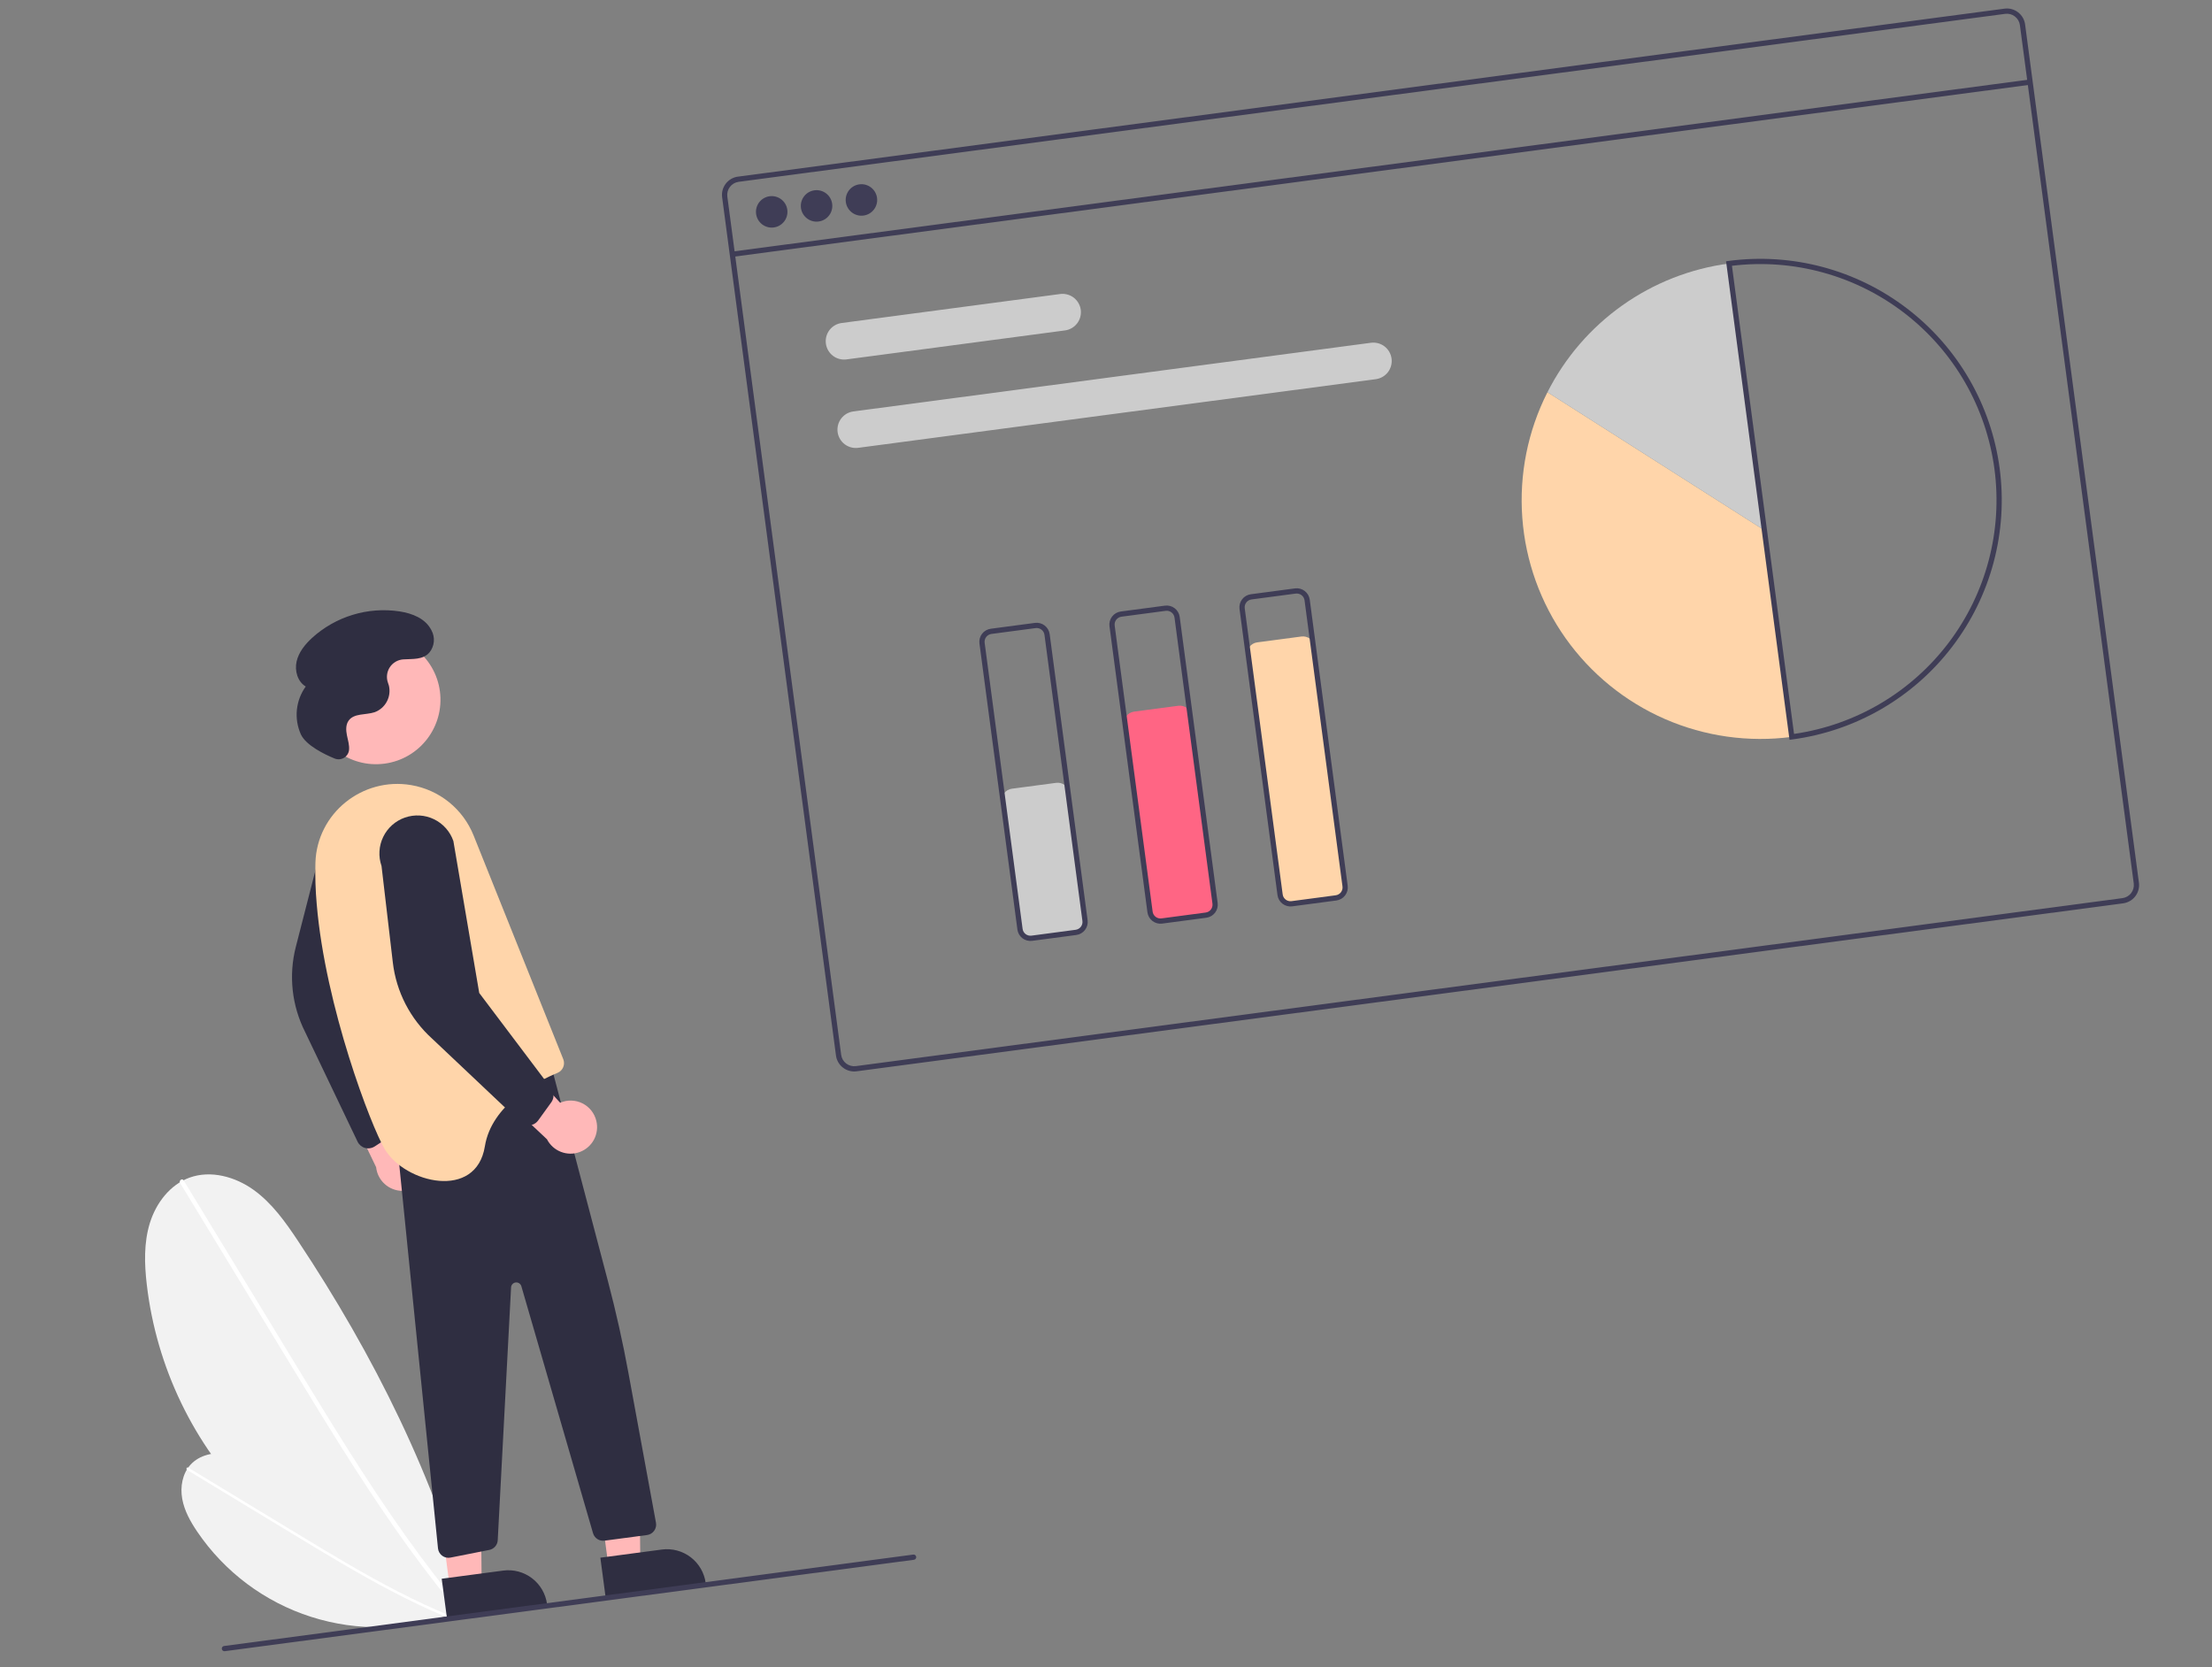 <svg width="134" height="101" viewBox="0 0 134 101" fill="none" xmlns="http://www.w3.org/2000/svg">
<rect x="0" y="0" width="134" height="101" fill="#808080" stroke="none"/>
<g clip-path="url(#clip0_1_3136)">
<path d="M28.513 97.561C23.504 96.943 18.847 94.661 15.289 91.081C11.731 87.5 9.478 82.829 8.892 77.816C8.746 76.567 8.708 75.277 9.082 74.076C9.456 72.875 10.299 71.768 11.481 71.338C12.771 70.87 14.253 71.282 15.367 72.083C16.481 72.885 17.293 74.03 18.053 75.173C22.628 82.059 26.409 89.597 28.511 97.592L28.513 97.561Z" fill="#F2F2F2"/>
<path d="M10.911 71.664L14.193 77.059L17.475 82.454C18.514 84.163 19.552 85.873 20.616 87.566C21.672 89.244 22.753 90.906 23.888 92.532C25.02 94.156 26.206 95.743 27.467 97.27C27.624 97.46 27.782 97.65 27.941 97.838C28.052 97.968 28.262 97.806 28.151 97.674C26.872 96.163 25.67 94.588 24.523 92.973C23.376 91.357 22.284 89.702 21.222 88.028C20.154 86.346 19.117 84.645 18.081 82.943C16.991 81.151 15.901 79.359 14.812 77.567L11.53 72.172L11.121 71.501C11.033 71.355 10.823 71.519 10.911 71.664L10.911 71.664Z" fill="white"/>
<path d="M27.467 97.741C24.699 98.772 21.665 98.844 18.851 97.946C16.038 97.048 13.607 95.231 11.949 92.786C11.536 92.177 11.168 91.518 11.038 90.793C10.908 90.069 11.047 89.266 11.545 88.724C12.088 88.132 12.968 87.946 13.763 88.062C14.558 88.177 15.289 88.552 15.992 88.941C20.226 91.281 24.224 94.174 27.474 97.757L27.467 97.741Z" fill="#F2F2F2"/>
<path d="M11.337 89.047L14.497 90.962L17.657 92.877C18.658 93.484 19.659 94.091 20.668 94.683C21.669 95.269 22.68 95.84 23.707 96.378C24.734 96.915 25.778 97.42 26.845 97.872C26.978 97.928 27.111 97.984 27.244 98.038C27.337 98.076 27.402 97.935 27.309 97.897C26.237 97.457 25.188 96.965 24.157 96.436C23.124 95.906 22.111 95.342 21.108 94.76C20.099 94.174 19.101 93.571 18.104 92.967C17.054 92.331 16.005 91.695 14.955 91.059L11.795 89.144L11.402 88.906C11.316 88.854 11.252 88.996 11.337 89.047L11.337 89.047Z" fill="white"/>
<path d="M121.429 0.524L44.702 10.7C44.41 10.739 44.145 10.893 43.966 11.127C43.786 11.361 43.707 11.657 43.746 11.949L50.642 63.941C50.681 64.233 50.834 64.498 51.069 64.677C51.303 64.857 51.598 64.936 51.891 64.897L128.617 54.721C128.91 54.681 129.175 54.528 129.354 54.294C129.533 54.06 129.612 53.764 129.574 53.471L122.678 1.48C122.639 1.188 122.486 0.923 122.251 0.744C122.017 0.564 121.721 0.485 121.429 0.524ZM129.259 53.513C129.287 53.722 129.23 53.934 129.102 54.101C128.974 54.268 128.785 54.378 128.576 54.406L51.849 64.582C51.64 64.61 51.429 64.553 51.261 64.425C51.094 64.297 50.985 64.108 50.957 63.899L44.061 11.908C44.033 11.699 44.09 11.487 44.218 11.32C44.346 11.153 44.535 11.043 44.744 11.015L121.471 0.839C121.68 0.811 121.891 0.867 122.058 0.996C122.226 1.124 122.335 1.313 122.363 1.522L129.259 53.513Z" fill="#3F3D56"/>
<path d="M122.96 4.816L44.343 15.243L44.385 15.558L123.002 5.131L122.96 4.816Z" fill="#3F3D56"/>
<path d="M46.874 13.779C47.396 13.71 47.763 13.23 47.694 12.708C47.625 12.186 47.146 11.819 46.623 11.888C46.101 11.958 45.734 12.437 45.804 12.959C45.873 13.481 46.352 13.848 46.874 13.779Z" fill="#3F3D56"/>
<path d="M49.592 13.418C50.114 13.349 50.481 12.87 50.412 12.348C50.343 11.826 49.863 11.459 49.341 11.528C48.819 11.597 48.452 12.076 48.521 12.599C48.59 13.121 49.07 13.488 49.592 13.418Z" fill="#3F3D56"/>
<path d="M52.31 13.058C52.832 12.989 53.199 12.509 53.13 11.987C53.06 11.465 52.581 11.098 52.059 11.167C51.537 11.237 51.17 11.716 51.239 12.238C51.308 12.76 51.788 13.127 52.31 13.058Z" fill="#3F3D56"/>
<path d="M64.514 20.016L51.28 21.772C50.987 21.811 50.691 21.732 50.457 21.552C50.223 21.373 50.07 21.108 50.031 20.815C49.992 20.523 50.071 20.227 50.25 19.992C50.43 19.758 50.695 19.605 50.987 19.566L64.222 17.811C64.514 17.772 64.81 17.851 65.044 18.03C65.278 18.21 65.432 18.475 65.471 18.767C65.509 19.06 65.43 19.356 65.251 19.59C65.072 19.824 64.807 19.978 64.514 20.016Z" fill="#CCCCCC"/>
<path d="M83.343 22.97L51.99 27.128C51.698 27.167 51.402 27.088 51.168 26.909C50.933 26.73 50.78 26.464 50.741 26.172C50.703 25.879 50.781 25.584 50.961 25.349C51.14 25.115 51.405 24.962 51.698 24.923L83.05 20.764C83.343 20.726 83.639 20.805 83.873 20.984C84.107 21.163 84.26 21.428 84.299 21.721C84.338 22.013 84.259 22.309 84.08 22.544C83.9 22.778 83.635 22.931 83.343 22.97Z" fill="#CCCCCC"/>
<path d="M93.743 23.759C92.552 26.108 92.025 28.738 92.219 31.364C92.412 33.991 93.32 36.515 94.843 38.664C96.367 40.813 98.448 42.505 100.862 43.558C103.277 44.61 105.933 44.984 108.544 44.638L106.884 32.122L93.743 23.759Z" fill="#FFD5AA"/>
<path d="M104.741 15.963C102.412 16.271 100.193 17.141 98.277 18.5C96.361 19.858 94.805 21.663 93.743 23.759L106.884 32.122L104.741 15.963Z" fill="#CCCCCC"/>
<path d="M108.565 44.795L108.407 44.816L104.562 15.827L104.72 15.806C108.564 15.296 112.453 16.334 115.532 18.692C118.611 21.05 120.627 24.534 121.137 28.378C121.647 32.222 120.609 36.112 118.251 39.19C115.893 42.269 112.409 44.285 108.565 44.795ZM104.919 16.101L108.68 44.458C112.408 43.922 115.773 41.937 118.047 38.934C120.32 35.931 121.317 32.153 120.822 28.42C120.326 24.686 118.379 21.299 115.402 18.993C112.424 16.686 108.658 15.647 104.919 16.101Z" fill="#3F3D56"/>
<path d="M65.193 56.56L62.514 56.915C62.326 56.94 62.136 56.889 61.986 56.774C61.835 56.658 61.736 56.488 61.711 56.3L60.687 48.58C60.663 48.392 60.714 48.202 60.829 48.052C60.944 47.901 61.114 47.802 61.302 47.777L63.981 47.422C64.169 47.397 64.359 47.448 64.509 47.563C64.66 47.679 64.759 47.849 64.784 48.037L65.808 55.757C65.832 55.945 65.781 56.135 65.666 56.285C65.551 56.436 65.381 56.535 65.193 56.56Z" fill="#CCCCCC"/>
<path d="M73.07 55.515L70.392 55.87C70.204 55.895 70.014 55.844 69.863 55.729C69.713 55.614 69.614 55.443 69.589 55.255L68.084 43.912C68.06 43.724 68.11 43.534 68.226 43.383C68.341 43.233 68.511 43.134 68.699 43.109L71.378 42.754C71.566 42.729 71.756 42.78 71.906 42.895C72.057 43.01 72.155 43.181 72.181 43.368L73.685 54.712C73.71 54.9 73.659 55.09 73.544 55.241C73.428 55.391 73.258 55.49 73.07 55.515Z" fill="#FF6584"/>
<path d="M80.948 54.47L78.269 54.825C78.081 54.85 77.891 54.799 77.741 54.684C77.59 54.569 77.492 54.398 77.466 54.211L75.544 39.716C75.519 39.528 75.57 39.338 75.685 39.187C75.801 39.037 75.971 38.938 76.159 38.913L78.837 38.558C79.025 38.533 79.215 38.584 79.366 38.699C79.516 38.814 79.615 38.985 79.64 39.173L81.563 53.667C81.587 53.855 81.537 54.045 81.421 54.196C81.306 54.346 81.136 54.445 80.948 54.47Z" fill="#FFD5AA"/>
<path d="M65.203 56.639L62.525 56.994C62.316 57.021 62.105 56.965 61.938 56.837C61.77 56.709 61.661 56.519 61.633 56.311L59.334 38.98C59.306 38.771 59.363 38.56 59.491 38.393C59.619 38.225 59.808 38.116 60.017 38.088L62.696 37.733C62.904 37.705 63.116 37.762 63.283 37.89C63.45 38.018 63.56 38.207 63.588 38.416L65.886 55.746C65.914 55.955 65.857 56.166 65.729 56.334C65.601 56.501 65.412 56.611 65.203 56.639ZM60.059 38.403C59.934 38.42 59.82 38.486 59.743 38.586C59.666 38.686 59.633 38.813 59.649 38.938L61.948 56.269C61.965 56.394 62.03 56.508 62.131 56.584C62.231 56.661 62.358 56.695 62.483 56.679L65.161 56.324C65.287 56.307 65.4 56.241 65.477 56.141C65.554 56.04 65.588 55.913 65.571 55.788L63.273 38.458C63.256 38.332 63.19 38.219 63.09 38.142C62.989 38.065 62.863 38.031 62.737 38.048L60.059 38.403Z" fill="#3F3D56"/>
<path d="M73.081 55.594L70.402 55.949C70.193 55.977 69.982 55.92 69.815 55.792C69.648 55.664 69.538 55.475 69.51 55.266L67.211 37.935C67.184 37.726 67.24 37.515 67.369 37.348C67.497 37.181 67.686 37.071 67.895 37.043L70.573 36.688C70.782 36.66 70.993 36.717 71.16 36.845C71.328 36.973 71.437 37.162 71.465 37.371L73.764 54.702C73.791 54.91 73.735 55.122 73.607 55.289C73.479 55.456 73.29 55.566 73.081 55.594ZM67.936 37.358C67.811 37.375 67.698 37.441 67.621 37.541C67.544 37.641 67.51 37.768 67.526 37.894L69.825 55.224C69.842 55.349 69.908 55.463 70.008 55.54C70.108 55.617 70.235 55.65 70.361 55.634L73.039 55.279C73.164 55.262 73.278 55.196 73.355 55.096C73.431 54.995 73.465 54.869 73.449 54.743L71.15 37.413C71.133 37.288 71.068 37.174 70.967 37.097C70.867 37.02 70.74 36.986 70.615 37.003L67.936 37.358Z" fill="#3F3D56"/>
<path d="M80.958 54.549L78.28 54.904C78.071 54.932 77.86 54.875 77.692 54.747C77.525 54.619 77.415 54.43 77.388 54.221L75.089 36.891C75.061 36.682 75.118 36.47 75.246 36.303C75.374 36.136 75.563 36.026 75.772 35.998L78.45 35.643C78.659 35.615 78.871 35.672 79.038 35.8C79.205 35.928 79.315 36.117 79.343 36.326L81.641 53.657C81.669 53.866 81.612 54.077 81.484 54.244C81.356 54.411 81.167 54.521 80.958 54.549ZM75.814 36.313C75.689 36.33 75.575 36.396 75.498 36.496C75.421 36.597 75.388 36.723 75.404 36.849L77.703 54.179C77.719 54.304 77.785 54.418 77.885 54.495C77.986 54.572 78.113 54.606 78.238 54.589L80.916 54.234C81.042 54.217 81.155 54.151 81.232 54.051C81.309 53.951 81.343 53.824 81.326 53.699L79.028 36.368C79.011 36.243 78.945 36.129 78.845 36.052C78.744 35.975 78.618 35.942 78.492 35.958L75.814 36.313Z" fill="#3F3D56"/>
<path d="M25.976 70.74C26.007 70.508 25.988 70.273 25.919 70.05C25.849 69.826 25.732 69.621 25.575 69.448C25.417 69.276 25.224 69.139 25.009 69.049C24.793 68.959 24.56 68.917 24.327 68.927L22.247 63.642L20.55 66.056L22.785 70.705C22.827 71.096 23.011 71.458 23.302 71.722C23.593 71.987 23.971 72.135 24.365 72.14C24.758 72.144 25.139 72.004 25.436 71.746C25.733 71.488 25.925 71.13 25.976 70.74L25.976 70.74Z" fill="#FFB8B8"/>
<path d="M22.12 69.541C22.023 69.515 21.933 69.469 21.855 69.405C21.777 69.342 21.713 69.263 21.668 69.173L18.483 62.513C17.677 60.918 17.477 59.086 17.921 57.355L19.384 51.653C19.393 51.351 19.463 51.053 19.588 50.777C19.712 50.501 19.89 50.253 20.111 50.046C20.332 49.839 20.592 49.678 20.875 49.571C21.159 49.464 21.46 49.415 21.763 49.425C22.066 49.435 22.363 49.505 22.639 49.63C22.915 49.755 23.163 49.933 23.37 50.154C23.576 50.376 23.738 50.635 23.844 50.919C23.95 51.202 23.999 51.504 23.989 51.807L22.142 60.959L24.14 67.947C24.173 68.09 24.162 68.24 24.107 68.376C24.052 68.512 23.957 68.629 23.834 68.709L22.697 69.45C22.574 69.529 22.431 69.569 22.286 69.565C22.23 69.564 22.174 69.555 22.12 69.541Z" fill="#2F2E41"/>
<path d="M36.856 94.858L38.788 94.602L38.718 87.03L35.867 87.408L36.856 94.858Z" fill="#FFB8B8"/>
<path d="M42.751 95.901L36.68 96.707L36.369 94.361L40.094 93.867C40.716 93.785 41.345 93.953 41.844 94.334C42.342 94.716 42.668 95.279 42.751 95.901Z" fill="#2F2E41"/>
<path d="M27.246 96.133L29.177 95.877L29.108 88.305L26.257 88.683L27.246 96.133Z" fill="#FFB8B8"/>
<path d="M33.14 97.176L27.07 97.981L26.758 95.636L30.483 95.142C31.105 95.059 31.735 95.227 32.233 95.609C32.731 95.99 33.057 96.554 33.14 97.176Z" fill="#2F2E41"/>
<path d="M33.356 64.424L36.839 77.651C37.317 79.469 37.727 81.304 38.067 83.155L39.738 92.243C39.754 92.327 39.752 92.414 39.733 92.498C39.714 92.582 39.678 92.662 39.627 92.731C39.577 92.801 39.512 92.86 39.438 92.904C39.364 92.948 39.282 92.976 39.197 92.988L36.62 93.33C36.469 93.35 36.316 93.315 36.188 93.232C36.061 93.149 35.968 93.023 35.925 92.877L31.583 77.915C31.562 77.843 31.516 77.781 31.453 77.739C31.391 77.698 31.316 77.68 31.241 77.688C31.166 77.697 31.097 77.731 31.046 77.786C30.994 77.841 30.964 77.912 30.96 77.987L30.151 93.312C30.142 93.45 30.087 93.581 29.996 93.685C29.905 93.789 29.782 93.861 29.647 93.889L27.295 94.354C27.208 94.372 27.118 94.372 27.031 94.353C26.944 94.334 26.861 94.297 26.79 94.244C26.718 94.192 26.658 94.124 26.614 94.047C26.569 93.97 26.542 93.884 26.533 93.796L24.048 69.185L33.356 64.424Z" fill="#2F2E41"/>
<path d="M23.292 46.26C25.429 45.977 26.932 44.014 26.649 41.877C26.365 39.74 24.403 38.237 22.266 38.521C20.129 38.804 18.626 40.767 18.91 42.904C19.193 45.041 21.155 46.544 23.292 46.26Z" fill="#FFB8B8"/>
<path d="M23.302 69.605C24.54 71.685 28.845 72.717 29.373 69.441C29.781 66.908 32.541 65.5 33.773 64.992C33.928 64.928 34.052 64.805 34.117 64.651C34.183 64.496 34.184 64.322 34.123 64.166L28.69 50.61C28.373 49.821 27.86 49.126 27.198 48.591C26.536 48.057 25.748 47.702 24.909 47.559C21.953 47.057 19.2 49.264 19.108 52.26C19.086 53.099 19.112 53.939 19.187 54.776C19.712 61.005 22.487 68.235 23.302 69.605Z" fill="#FFD5AA"/>
<path d="M36.125 67.9C36.071 67.673 35.968 67.46 35.823 67.276C35.678 67.093 35.495 66.944 35.286 66.839C35.077 66.734 34.848 66.677 34.614 66.67C34.381 66.663 34.149 66.708 33.934 66.801L30.094 62.617L29.378 65.48L33.134 69.014C33.314 69.364 33.616 69.636 33.983 69.778C34.35 69.92 34.756 69.923 35.124 69.785C35.493 69.648 35.798 69.38 35.983 69.033C36.167 68.685 36.218 68.282 36.125 67.9L36.125 67.9Z" fill="#FFB8B8"/>
<path d="M32.096 68.167C31.996 68.178 31.895 68.167 31.799 68.136C31.704 68.105 31.616 68.054 31.541 67.986L26.175 62.916C24.85 61.718 24.005 60.08 23.797 58.305L23.112 52.459C23.013 52.173 22.97 51.87 22.988 51.568C23.005 51.266 23.082 50.97 23.214 50.698C23.346 50.425 23.53 50.182 23.756 49.98C23.982 49.779 24.246 49.624 24.532 49.525C24.818 49.426 25.12 49.384 25.423 49.401C25.725 49.419 26.02 49.496 26.293 49.628C26.565 49.76 26.809 49.945 27.01 50.171C27.211 50.397 27.366 50.661 27.465 50.947L29.031 60.151L33.407 65.953C33.49 66.075 33.533 66.219 33.531 66.366C33.529 66.513 33.482 66.656 33.396 66.775L32.601 67.875C32.515 67.993 32.396 68.082 32.259 68.13C32.206 68.149 32.151 68.161 32.096 68.167Z" fill="#2F2E41"/>
<path d="M20.262 45.945C20.352 45.983 20.449 46.001 20.547 45.995C20.645 45.99 20.739 45.962 20.825 45.914C20.91 45.866 20.983 45.799 21.038 45.718C21.093 45.638 21.129 45.545 21.142 45.449L21.143 45.44C21.175 45.137 21.076 44.838 21.016 44.539C20.955 44.24 20.941 43.906 21.117 43.657C21.445 43.193 22.154 43.322 22.694 43.144C23.008 43.029 23.27 42.803 23.429 42.508C23.589 42.214 23.636 41.872 23.562 41.545C23.546 41.484 23.525 41.423 23.503 41.362C23.447 41.208 23.428 41.043 23.447 40.88C23.466 40.717 23.522 40.561 23.611 40.423C23.701 40.286 23.821 40.171 23.962 40.088C24.103 40.005 24.262 39.956 24.425 39.944C24.989 39.902 25.614 39.991 26.022 39.516C26.17 39.33 26.26 39.105 26.281 38.868C26.301 38.632 26.252 38.394 26.139 38.185C25.773 37.458 24.974 37.158 24.206 37.037C23.258 36.894 22.289 36.964 21.371 37.243C20.453 37.521 19.609 38.001 18.9 38.646C18.477 39.037 18.096 39.508 17.968 40.069C17.84 40.631 18.026 41.293 18.521 41.587C18.222 42.001 18.038 42.486 17.985 42.994C17.933 43.502 18.016 44.015 18.224 44.481C18.54 45.165 19.688 45.709 20.262 45.945Z" fill="#2F2E41"/>
<path d="M55.366 94.487L13.616 100.025C13.574 100.03 13.531 100.019 13.498 99.993C13.464 99.968 13.443 99.93 13.437 99.888C13.431 99.846 13.443 99.804 13.468 99.771C13.494 99.737 13.532 99.715 13.574 99.71L55.324 94.172C55.366 94.166 55.408 94.178 55.442 94.203C55.475 94.229 55.497 94.267 55.503 94.309C55.508 94.35 55.497 94.393 55.471 94.426C55.446 94.46 55.408 94.481 55.366 94.487Z" fill="#3F3D56"/>
</g>
<defs>
<clipPath id="clip0_1_3136">
<rect width="122.838" height="84.462" fill="white" transform="translate(0.76 16.529) rotate(-7.555)"/>
</clipPath>
</defs>
</svg>
